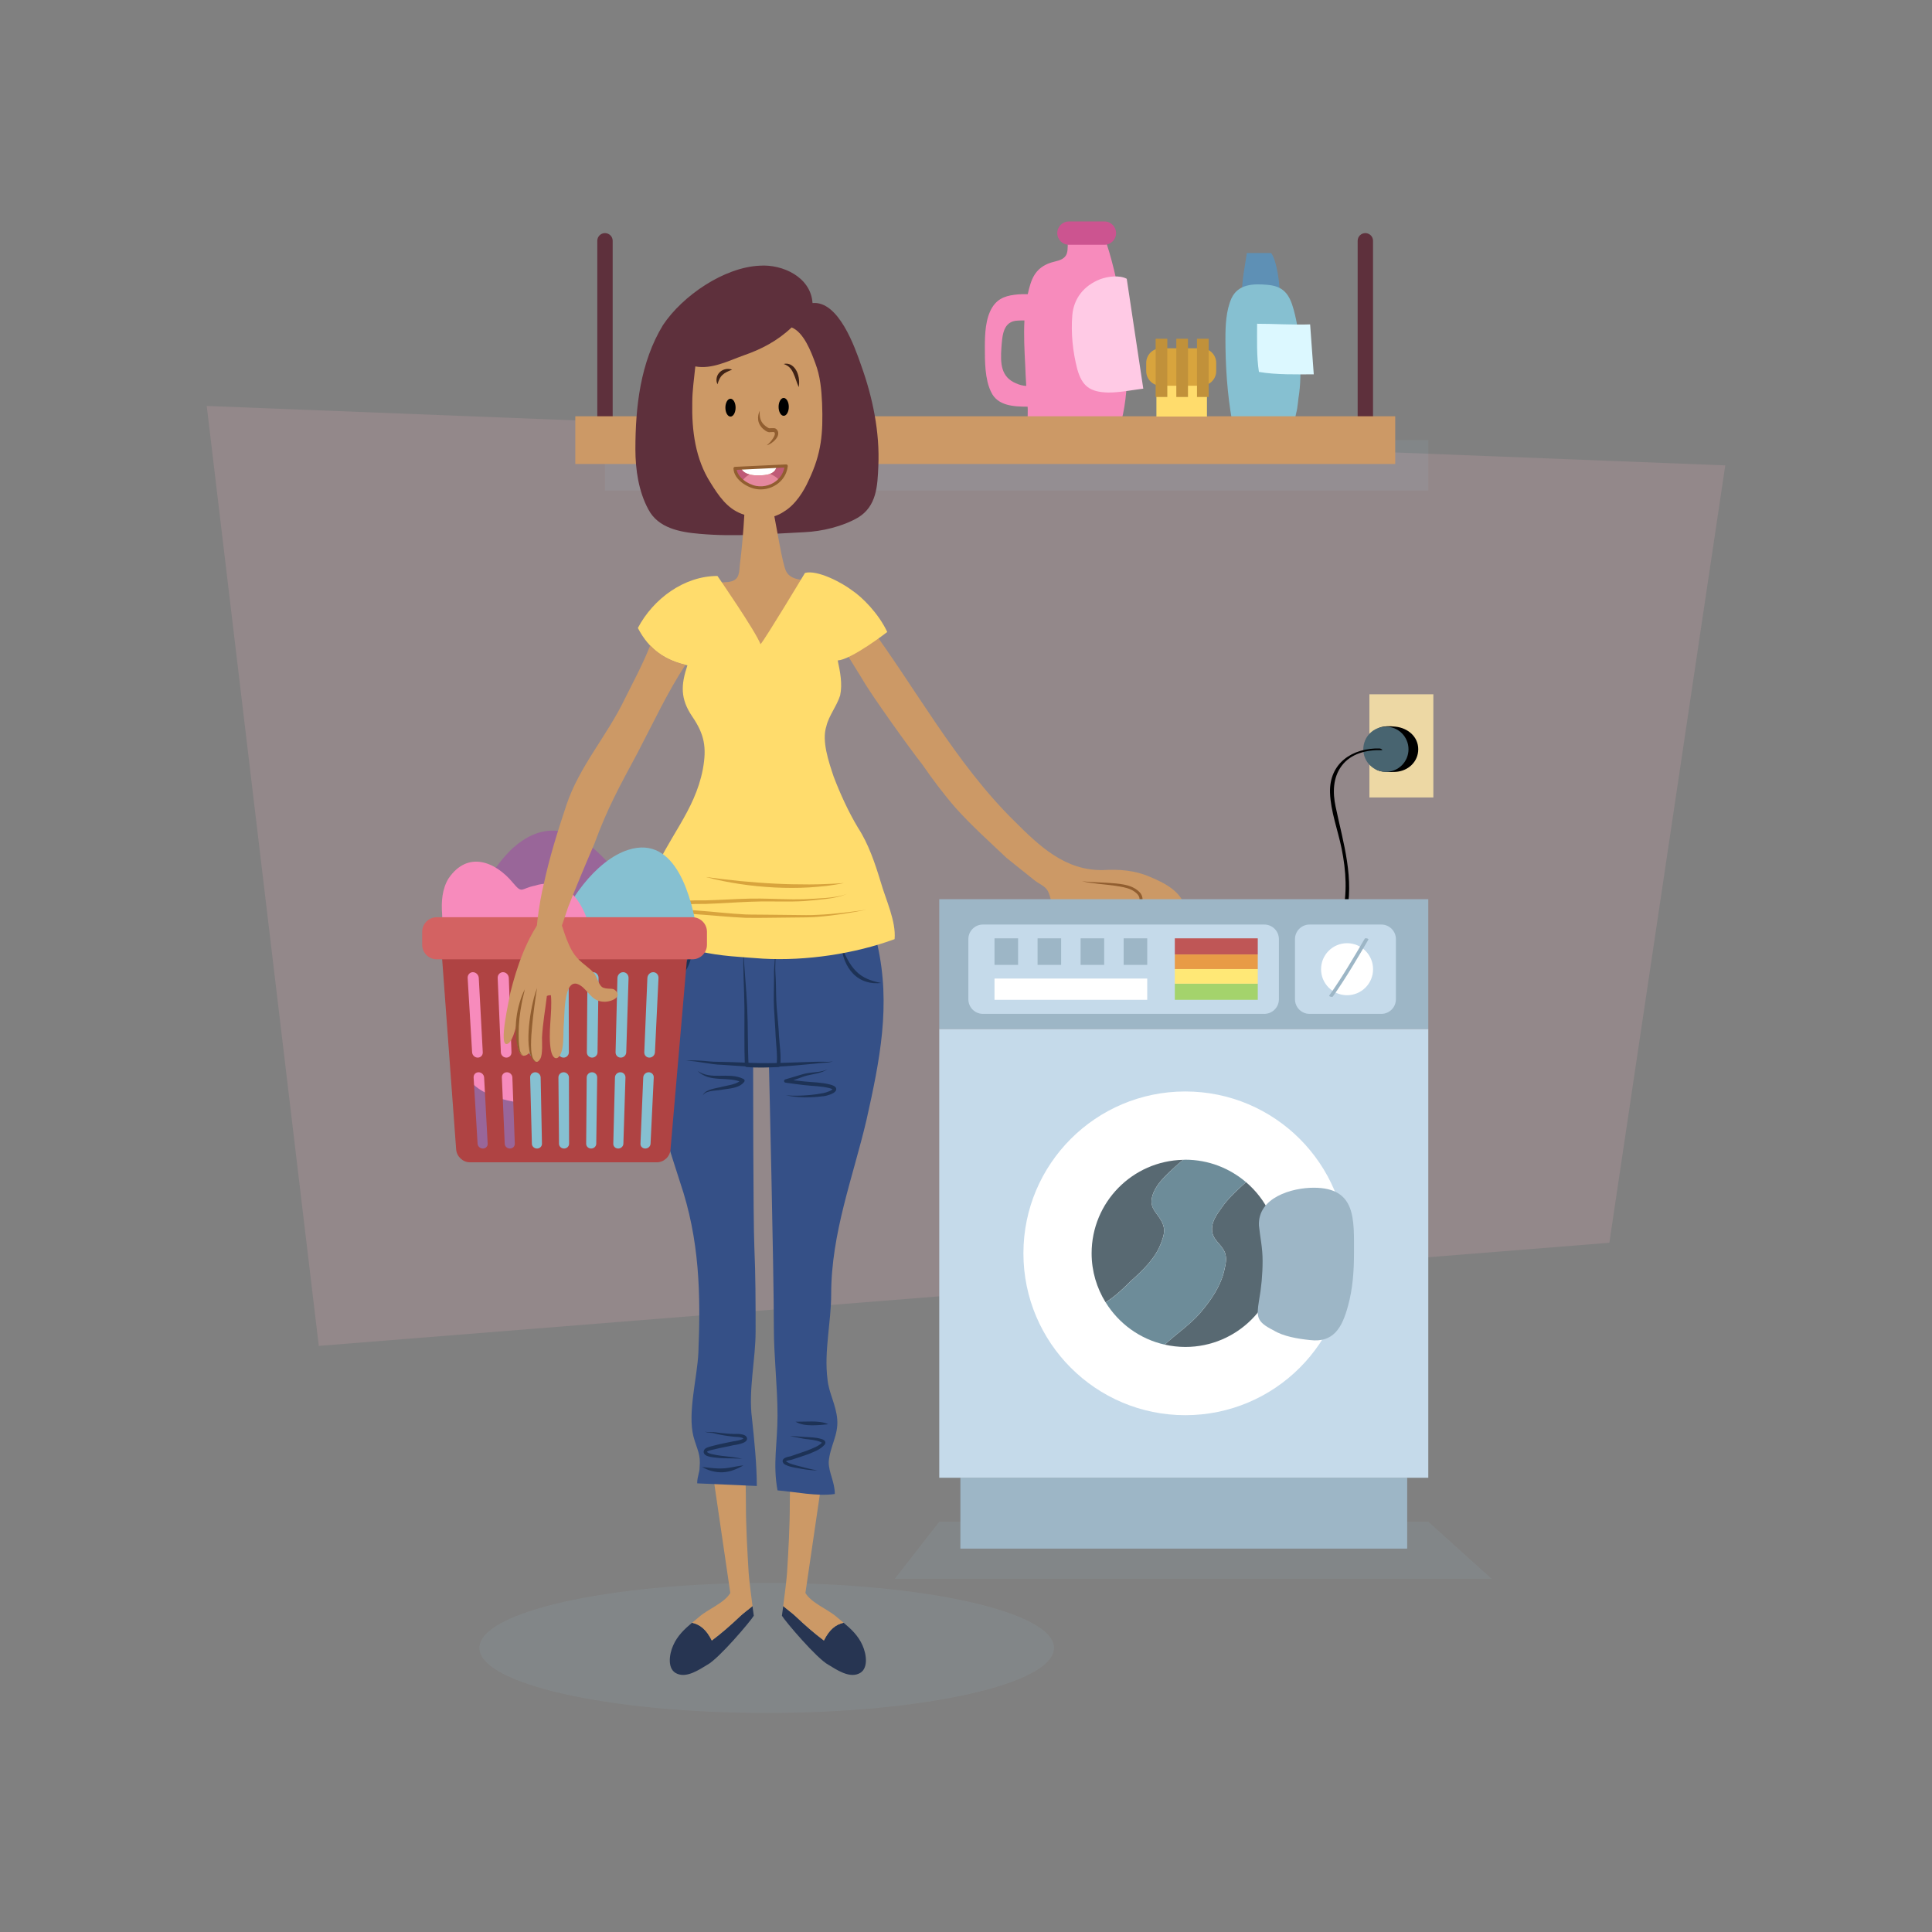 <svg width="600" height="600" viewBox="0 0 600 600" fill="none" xmlns="http://www.w3.org/2000/svg">
<rect x="0" y="0" width="600" height="600" fill="#808080" stroke="none"/>
<path opacity="0.15" d="M535.8 144.528L499.8 385.956L99 417.984L64.2 126.072L535.8 144.528Z" fill="#FFB6C7"/>
<g opacity="0.3">
<path opacity="0.3" d="M443.568 136.68H187.872V152.34H443.568V136.68Z" fill="#A2CDDD"/>
</g>
<path d="M343.284 74.652C342.684 73.128 340.116 73.596 338.304 73.596C336.192 73.596 333.78 73.44 331.668 73.896C331.368 77.676 332.424 80.088 327.888 81.144C323.964 82.044 321.396 83.856 320.04 88.092C319.692 89.16 319.416 90.252 319.176 91.356C318.084 91.332 317.052 91.368 316.272 91.416C312.948 91.716 310.08 92.328 308.124 95.496C306.012 98.964 305.856 103.8 305.856 107.88C305.856 112.26 305.856 117.84 307.812 121.764C309.816 126.036 314.772 126.288 319.14 126.3C319.296 128.268 318.84 131.736 319.596 133.392L346.776 134.292C346.932 134.292 346.932 134.448 347.076 134.592C354.612 114.06 345.696 80.844 343.284 74.652ZM310.98 108.168C311.28 104.244 311.436 99.708 316.116 99.564C316.74 99.528 317.424 99.516 318.144 99.528C317.916 104.136 318.144 108.816 318.384 113.304C318.456 115.452 318.576 117.648 318.708 119.856C317.652 119.784 316.596 119.544 315.516 119.04C310.824 117.072 310.68 112.848 310.98 108.168Z" fill="#F78BBC"/>
<path d="M349.92 86.58C347.652 85.368 344.028 85.824 341.616 86.736C336.636 88.704 333.468 92.628 333.012 97.908C332.556 103.488 333.168 109.224 334.524 114.516C336.036 119.952 338.448 121.764 344.184 121.908C347.808 121.908 351.432 121.152 355.056 120.696L349.92 86.58Z" fill="#FFCAE5"/>
<path d="M346.608 72.396C346.608 74.4 344.988 76.02 342.984 76.02H331.968C329.964 76.02 328.344 74.4 328.344 72.396C328.344 70.392 329.964 68.772 331.968 68.772H342.984C344.976 68.772 346.608 70.392 346.608 72.396Z" fill="#CC5490"/>
<path d="M387.216 78.576C386.616 82.8 385.704 86.724 385.704 91.104C389.028 92.16 397.644 91.62 397.452 91.62C397.452 88.152 396.576 81.024 394.764 78.576H387.216Z" fill="#5E90B5"/>
<path d="M382.644 130.824C381.132 122.304 380.568 113.796 380.568 105.096C380.568 101.124 380.76 96.396 382.464 92.604C384.54 88.248 389.088 88.068 393.444 88.44C398.556 88.824 400.44 91.284 401.772 96.192C402.912 100.356 403.476 104.52 403.668 108.864C403.86 113.4 404.052 117.756 403.476 122.112C403.092 124.188 403.092 126.276 402.528 128.352C402.336 129.3 401.58 133.08 401.208 132.132L382.644 130.824Z" fill="#86C0D1"/>
<path d="M406.872 100.74C401.388 100.932 395.892 100.548 390.408 100.548C390.408 105.276 390.216 110.76 390.972 115.5C396.276 116.448 403.08 116.256 408 116.256L406.872 100.74Z" fill="#DCF8FF"/>
<path d="M426.408 134.292C426.408 135.612 425.34 136.68 424.02 136.68C422.7 136.68 421.632 135.612 421.632 134.292V74.784C421.632 73.464 422.7 72.396 424.02 72.396C425.34 72.396 426.408 73.464 426.408 74.784V134.292Z" fill="#5E303C"/>
<path d="M190.272 134.292C190.272 135.612 189.204 136.68 187.884 136.68C186.564 136.68 185.496 135.612 185.496 134.292V74.784C185.496 73.464 186.564 72.396 187.884 72.396C189.204 72.396 190.272 73.464 190.272 74.784V134.292Z" fill="#5E303C"/>
<path d="M433.296 129.276H178.668V144.096H433.296V129.276Z" fill="#CC9966"/>
<path d="M374.832 117.228H359.136V129.36H374.832V117.228Z" fill="#FFDC6C"/>
<path d="M377.7 115.248C377.7 117.756 375.672 119.784 373.164 119.784H360.504C357.996 119.784 355.968 117.756 355.968 115.248V112.704C355.968 110.196 357.996 108.168 360.504 108.168H373.164C375.672 108.168 377.7 110.196 377.7 112.704V115.248Z" fill="#D8A43D"/>
<path d="M362.52 105.204H358.896V123.288H362.52V105.204Z" fill="#C1913A"/>
<path d="M368.94 105.204H365.316V123.288H368.94V105.204Z" fill="#C1913A"/>
<path d="M375.36 105.204H371.736V123.288H375.36V105.204Z" fill="#C1913A"/>
<g opacity="0.3">
<path opacity="0.3" d="M327.324 511.776C327.324 522.924 287.376 531.972 238.104 531.972C188.832 531.972 148.884 522.936 148.884 511.776C148.884 500.616 188.832 491.592 238.104 491.592C287.388 491.592 327.324 500.628 327.324 511.776Z" fill="#A2CDDD"/>
</g>
<path d="M252.336 94.116C251.832 86.04 243 82.008 235.932 82.512C224.832 83.016 211.968 91.848 205.908 100.932C198.84 112.536 197.328 126.408 197.328 139.536C197.328 145.848 198.336 152.652 201.36 158.208C204.384 164.016 211.2 165.276 217.26 165.78C228.36 166.788 238.956 165.78 249.804 165.276C255.348 165.024 261.66 163.512 266.46 160.74C272.268 157.212 272.52 150.9 272.772 144.84C273.276 134.244 271.008 123.396 267.468 113.556C265.464 107.748 260.412 93.36 252.336 94.116Z" fill="#5E303C"/>
<path d="M251.136 149.184C255.108 140.856 255.672 134.616 255.3 125.148C255.108 120.984 254.736 116.82 253.224 112.848C251.904 109.248 249.624 103.2 245.844 101.688C241.488 105.852 236.388 108.504 230.892 110.388C226.164 112.092 221.052 114.744 215.94 113.796C215.556 117.576 214.992 121.368 214.992 124.956C214.8 133.656 215.94 142.548 220.668 149.928C223.128 153.9 225.78 157.872 230.316 159.576C230.592 159.684 230.88 159.768 231.156 159.852C230.868 165.12 230.4 170.388 229.74 175.656C229.548 178.872 229.176 180.384 225.96 180.768C225.012 180.768 224.064 180.96 223.116 180.96V181.908C224.436 182.472 223.872 189.48 224.064 191.364C224.628 196.656 227.844 202.152 233.52 202.908C239.004 203.664 245.064 199.128 247.332 194.772C249.6 190.608 250.74 184.932 251.112 180.396C248.652 180.012 245.436 180.012 244.116 177.372C242.976 175.104 241.116 163.404 240.48 160.332C241.536 159.972 242.556 159.516 243.552 158.82C246.984 156.756 249.624 152.592 251.136 149.184Z" fill="#CC9966"/>
<path d="M222.828 119.352C222.528 118.764 222.432 118.068 222.564 117.384C222.672 116.7 223.044 116.04 223.56 115.548C224.628 114.564 226.152 114.324 227.364 114.804C226.14 115.284 225.12 115.704 224.376 116.424C223.608 117.12 223.188 118.08 222.828 119.352Z" fill="#3F2215"/>
<path d="M243.384 113.04C244.164 112.812 245.1 112.956 245.844 113.448C246.6 113.928 247.116 114.672 247.488 115.428C248.172 116.976 248.316 118.62 248.052 120.228C247.38 118.74 247.02 117.252 246.396 115.932C246.108 115.272 245.736 114.672 245.268 114.18C244.788 113.688 244.164 113.316 243.384 113.04Z" fill="#3F2215"/>
<path d="M235.944 127.548C235.896 128.508 235.92 129.456 236.208 130.272C236.484 131.1 237.024 131.76 237.696 132.288L237.648 132.252C237.948 132.444 238.152 132.624 238.368 132.756C238.584 132.888 238.788 132.984 238.968 133.02L238.848 133.008L239.712 132.972H240.18L240.444 132.984L240.612 133.008L240.744 133.044C240.756 133.044 240.96 133.128 241.032 133.212L240.96 133.152C241.236 133.344 241.488 133.656 241.608 134.028C241.728 134.4 241.704 134.772 241.632 135.084C241.464 135.708 241.116 136.164 240.756 136.584C240.384 136.98 239.976 137.34 239.532 137.628C239.088 137.916 238.608 138.18 238.104 138.288C238.536 137.988 238.872 137.616 239.22 137.256C239.544 136.872 239.856 136.488 240.108 136.08C240.372 135.684 240.564 135.24 240.624 134.868C240.672 134.472 240.564 134.292 240.288 134.1L240.216 134.04C240.252 134.1 240.42 134.172 240.396 134.16C240.408 134.16 240.42 134.172 240.42 134.172H240.36H240.18L239.76 134.184L239.328 134.208C239.172 134.22 239.052 134.232 238.848 134.232H238.836C238.8 134.232 238.764 134.232 238.728 134.22C237.936 134.04 237.408 133.512 237.024 133.224L236.976 133.188C236.208 132.504 235.608 131.532 235.464 130.488C235.308 129.42 235.536 128.412 235.944 127.548Z" fill="#915E30"/>
<path d="M234.3 147.6C237 147.708 240.708 147.72 241.2 144.84L230.1 145.368C230.76 146.916 232.668 147.492 234.3 147.6Z" fill="white"/>
<path d="M239.112 147.156C237.696 147.672 235.848 147.672 234.3 147.6C233.796 147.564 233.268 147.48 232.764 147.348C231.852 147.804 231.084 148.476 230.52 149.364C231.804 150.408 233.412 151.14 234.804 151.392C237.456 151.86 240.192 150.972 242.028 149.136C241.236 148.236 240.228 147.576 239.112 147.156Z" fill="#E5889E"/>
<path d="M244.14 144.708L241.2 144.84C240.984 146.076 240.168 146.76 239.112 147.156C240.228 147.576 241.248 148.236 242.028 149.136C243.156 147.996 243.948 146.496 244.14 144.708Z" fill="#BF5A77"/>
<path d="M232.764 147.348C231.612 147.036 230.556 146.436 230.1 145.368L228.24 145.452C228.3 146.964 229.248 148.308 230.52 149.352C231.084 148.476 231.852 147.804 232.764 147.348Z" fill="#BF5A77"/>
<path d="M236.208 151.992C235.716 151.992 235.212 151.944 234.732 151.86C233.196 151.584 231.516 150.78 230.232 149.736C229.152 148.86 227.856 147.408 227.784 145.488C227.772 145.224 227.976 144.996 228.24 144.984L244.14 144.228C244.284 144.216 244.416 144.276 244.512 144.372C244.608 144.48 244.656 144.612 244.644 144.756C244.452 146.556 243.672 148.188 242.388 149.472C240.756 151.092 238.5 151.992 236.208 151.992ZM228.78 145.92C228.984 146.988 229.692 148.068 230.832 148.992C231.996 149.952 233.52 150.672 234.9 150.924C237.36 151.356 239.964 150.54 241.692 148.8C242.676 147.804 243.324 146.58 243.588 145.212L241.224 145.32L228.78 145.92Z" fill="#915E30"/>
<path d="M228.444 126.6C228.444 128.124 227.736 129.372 226.86 129.372C225.984 129.372 225.276 128.136 225.276 126.6C225.276 125.076 225.984 123.828 226.86 123.828C227.736 123.828 228.444 125.064 228.444 126.6Z" fill="black"/>
<path d="M244.968 126.36C244.968 127.884 244.26 129.132 243.384 129.132C242.508 129.132 241.8 127.896 241.8 126.36C241.8 124.836 242.508 123.588 243.384 123.588C244.26 123.6 244.968 124.836 244.968 126.36Z" fill="black"/>
<path d="M221.052 509.484C219.372 506.076 217.392 504.504 214.92 503.964C212.568 505.932 210.384 507.996 209.088 510.936C207.804 513.744 207.084 518.58 210.372 519.828C213.372 521.076 217.08 518.58 219.648 517.02C223.212 515.148 233.088 503.496 234.096 501.78C234.096 501.78 233.928 500.544 233.688 498.792C232.32 499.956 230.748 501.072 229.752 502.044C226.92 504.732 224.088 507.216 221.052 509.484Z" fill="#273552"/>
<path d="M231.648 466.932C231.648 463.032 231.504 459.132 231.504 455.232L221.088 455.7L226.8 494.712C224.94 497.832 219.948 499.704 217.236 502.044C216.468 502.692 215.688 503.328 214.932 503.964C217.404 504.504 219.384 506.088 221.064 509.484C224.088 507.204 226.932 504.732 229.764 502.032C230.76 501.06 232.332 499.956 233.7 498.78C233.292 495.696 232.692 491.004 232.512 488.604C232.08 481.44 231.648 474.108 231.648 466.932Z" fill="#CC9966"/>
<path d="M255.876 509.484C257.556 506.076 259.536 504.504 262.008 503.964C264.36 505.932 266.544 507.996 267.84 510.936C269.124 513.744 269.844 518.58 266.556 519.828C263.556 521.076 259.848 518.58 257.28 517.02C253.716 515.148 243.84 503.496 242.832 501.78C242.832 501.78 243 500.544 243.24 498.792C244.608 499.956 246.18 501.072 247.176 502.044C250.008 504.732 252.852 507.216 255.876 509.484Z" fill="#273552"/>
<path d="M245.28 466.932C245.28 463.032 245.424 459.132 245.424 455.232L255.84 455.7L250.128 494.712C251.988 497.832 256.98 499.704 259.692 502.044C260.46 502.692 261.24 503.328 261.996 503.964C259.524 504.504 257.544 506.088 255.864 509.484C252.84 507.204 249.996 504.732 247.164 502.032C246.168 501.06 244.596 499.956 243.228 498.78C243.636 495.696 244.236 491.004 244.416 488.604C244.86 481.44 245.28 474.108 245.28 466.932Z" fill="#CC9966"/>
<path d="M216.516 460.668C216.516 458.604 217.272 457.356 217.272 455.7C217.656 451.56 216.516 450.324 215.376 446.184C213.48 438.732 216.516 427.98 216.888 420.12C217.644 401.916 217.26 384.96 211.212 367.176C205.536 349.392 199.104 330.78 199.86 311.748C200.244 303.48 200.244 292.716 204.78 286.104C210.84 277.008 221.808 273.276 231.648 272.04C248.676 269.556 268.356 272.448 272.52 293.544C276.684 312.156 273.276 329.124 269.112 347.736C264.948 365.52 258.132 382.896 258.132 401.928C258.132 410.616 255.864 419.712 256.992 428.4C257.376 432.54 259.644 436.26 260.016 440.808C260.4 445.776 257.748 449.088 257.364 454.044C257.364 457.356 259.26 460.248 259.26 463.968C253.956 464.796 246.768 463.272 241.464 462.852C239.952 454.584 241.464 448.248 241.464 439.56C241.464 430.464 240.324 421.356 240.324 412.26C240.324 394.056 238.812 331.176 238.812 331.176C237.3 331.176 235.404 331.176 233.892 331.176C233.892 331.176 233.892 378.744 234.276 387.432C234.66 396.12 234.66 404.808 234.66 413.496C234.66 422.184 232.392 431.7 233.52 440.388C234.276 447.42 235.032 454.872 235.032 461.484L216.516 460.668Z" fill="#355087"/>
<path d="M218.916 444.504C219.3 444.756 219.78 444.768 220.224 444.78C220.68 444.792 221.124 444.744 221.604 444.756H221.616C223.332 444.984 225.036 445.176 226.752 445.284C227.172 445.308 227.616 445.332 228.012 445.332C228.432 445.32 228.888 445.308 229.344 445.332C229.8 445.356 230.256 445.404 230.736 445.536C230.976 445.608 231.228 445.692 231.492 445.872C231.756 446.052 232.032 446.436 232.008 446.88V446.892V446.916C231.936 447.312 231.696 447.552 231.504 447.696C231.312 447.852 231.12 447.948 230.94 448.032C230.568 448.2 230.22 448.32 229.848 448.416C229.128 448.608 228.42 448.74 227.7 448.836L227.76 448.824C226.02 449.256 224.268 449.508 222.588 449.928C221.712 450.168 220.836 450.288 220.08 450.564C219.9 450.624 219.72 450.72 219.672 450.756C219.696 450.72 219.648 450.792 219.624 450.84C219.612 450.876 219.588 450.9 219.6 450.9C219.528 450.912 219.852 451.2 220.212 451.32C220.932 451.62 221.844 451.728 222.696 451.908C223.548 452.064 224.412 452.172 225.288 452.256C227.04 452.46 228.828 452.604 230.532 453.084C228.768 452.892 227.016 452.904 225.24 452.88C224.352 452.856 223.464 452.808 222.564 452.712C221.688 452.58 220.812 452.556 219.864 452.256C219.624 452.184 219.396 452.088 219.144 451.92C218.916 451.776 218.604 451.488 218.544 451.044C218.496 450.828 218.568 450.624 218.616 450.456C218.688 450.3 218.736 450.168 218.916 449.976C219.204 449.724 219.432 449.64 219.66 449.544C220.56 449.184 221.448 449.04 222.276 448.8C224.016 448.344 225.768 448.056 227.46 447.672H227.472L227.52 447.66C228.204 447.576 228.876 447.456 229.536 447.288C229.86 447.204 230.172 447.108 230.448 446.988C230.736 446.892 230.94 446.652 230.904 446.736V446.784C230.892 446.772 230.916 446.772 230.832 446.7C230.748 446.628 230.58 446.556 230.412 446.496C230.064 446.388 229.656 446.328 229.248 446.268C228.828 446.22 228.432 446.196 227.976 446.184C227.508 446.148 227.088 446.088 226.656 446.04C224.928 445.824 223.2 445.512 221.52 445.056H221.532C221.1 444.996 220.632 444.984 220.176 444.924C219.756 444.912 219.264 444.828 218.916 444.504Z" fill="#1D3256"/>
<path d="M230.88 455.1C229.908 455.652 228.924 456.132 227.868 456.516C226.824 456.912 225.696 457.152 224.544 457.224C222.24 457.332 219.984 456.72 218.064 455.592C220.296 455.82 222.396 456.144 224.484 456.024C226.56 455.964 228.636 455.304 230.88 455.1Z" fill="#1D3256"/>
<path d="M247.08 441.528L252.144 441.456C253.824 441.48 255.612 441.552 257.232 442.308C255.492 442.5 253.86 442.644 252.144 442.644C250.44 442.62 248.604 442.44 247.08 441.528Z" fill="#1D3256"/>
<path d="M245.316 446.076C246.252 445.944 247.2 446.052 248.124 446.136C249.048 446.232 249.972 446.256 250.908 446.316C251.844 446.364 252.792 446.412 253.74 446.568C254.22 446.652 254.7 446.76 255.168 446.916C255.408 447 255.648 447.072 255.936 447.288C256.068 447.384 256.272 447.588 256.32 447.912C256.356 448.236 256.224 448.44 256.14 448.596C254.664 450.3 252.792 450.828 251.1 451.572C249.324 452.22 247.524 452.772 245.724 453.372L245.676 453.384C245.124 453.468 244.596 453.552 244.236 453.732C244.152 453.768 244.092 453.828 244.08 453.828C244.08 453.84 244.08 453.768 244.092 453.768C244.068 453.756 244.2 453.936 244.404 454.044C245.232 454.548 246.336 454.848 247.38 455.124C248.448 455.376 249.54 455.688 250.596 455.964C251.664 456.24 252.744 456.456 253.848 456.648C252.732 456.66 251.628 456.552 250.512 456.408C249.384 456.276 248.328 456.036 247.224 455.856C246.12 455.64 245.028 455.46 243.9 454.896C243.636 454.74 243.276 454.56 243.096 454.02C242.988 453.768 243.084 453.384 243.252 453.192C243.408 452.976 243.588 452.868 243.744 452.784C244.368 452.46 244.956 452.376 245.496 452.268L245.448 452.28L250.68 450.48C251.556 450.12 252.42 449.808 253.224 449.412C253.62 449.22 254.016 449.004 254.376 448.764C254.724 448.536 255.12 448.236 255.3 448.008C255.336 447.96 255.312 447.948 255.324 448.032C255.336 448.116 255.384 448.128 255.336 448.08C255.252 448.008 255.06 447.912 254.868 447.828C254.472 447.66 254.04 447.528 253.608 447.42C252.732 447.204 251.82 447.084 250.896 446.976C248.976 446.832 247.176 446.172 245.316 446.076Z" fill="#1D3256"/>
<path d="M212.988 329.412C214.896 329.184 216.828 329.352 218.724 329.484C219.672 329.568 220.632 329.676 221.568 329.724L224.424 329.784C228.228 329.844 232.044 330.084 235.836 330.156C239.628 330.228 243.432 330.072 247.236 329.94L252.96 329.748C253.908 329.76 254.868 329.688 255.84 329.736C256.788 329.76 257.748 329.868 258.66 329.532C257.808 330 256.788 330.012 255.852 330.06C254.904 330.096 253.968 330.252 253.008 330.336L247.308 330.864C243.504 331.2 239.676 331.404 235.836 331.356C231.996 331.248 228.192 330.972 224.376 330.696C220.512 330.624 216.792 329.484 212.988 329.412Z" fill="#1D3256"/>
<path d="M216.636 332.58C217.668 333.24 218.784 333.708 219.948 333.888C221.112 334.104 222.3 334.104 223.5 334.092C224.7 334.068 225.936 334.044 227.184 334.128C228.432 334.236 229.728 334.488 230.904 335.088L230.928 335.1C231.216 335.244 231.324 335.592 231.18 335.88C231.168 335.904 231.144 335.94 231.132 335.964C230.28 337.092 229.032 337.524 227.904 337.812C226.764 338.088 225.612 338.208 224.532 338.364C223.392 338.604 222.252 338.616 221.16 338.796C220.092 338.964 218.904 339.192 218.28 340.176C218.448 339.624 218.916 339.192 219.42 338.904C219.924 338.616 220.476 338.412 221.04 338.244C222.156 337.92 223.284 337.788 224.34 337.476C225.48 337.188 226.584 337.044 227.616 336.732C228.636 336.432 229.656 336.012 230.16 335.28L230.376 336.156C228.36 335.136 225.924 335.184 223.488 335.04C222.264 334.968 221.016 334.836 219.816 334.476C218.616 334.08 217.488 333.468 216.636 332.58Z" fill="#1D3256"/>
<path d="M257.004 332.028C256.092 332.712 254.952 333.048 253.86 333.324C252.744 333.588 251.628 333.78 250.548 334.032C249.492 334.308 248.424 334.764 247.368 335.124L244.188 336.252L244.056 335.244L247.968 335.652L249.924 335.868C250.536 335.928 251.196 335.976 251.844 336.024C253.14 336.108 254.46 336.216 255.78 336.408C256.44 336.504 257.1 336.636 257.76 336.804C258.096 336.9 258.42 336.984 258.78 337.152C258.948 337.212 259.152 337.356 259.332 337.488C259.44 337.608 259.536 337.704 259.608 337.848C259.68 338.028 259.74 338.232 259.68 338.424C259.608 338.82 259.392 338.976 259.236 339.132C259.068 339.288 258.912 339.384 258.744 339.48C258.42 339.672 258.096 339.792 257.772 339.924C257.136 340.152 256.452 340.356 255.792 340.428C254.472 340.608 253.164 340.716 251.856 340.764C249.228 340.884 246.588 340.68 244.032 340.164C246.636 340.368 249.24 340.284 251.808 340.044C253.092 339.912 254.376 339.732 255.636 339.48C256.26 339.372 256.824 339.168 257.412 338.94C257.688 338.82 257.976 338.7 258.216 338.544C258.444 338.424 258.66 338.16 258.6 338.232C258.612 338.256 258.576 338.304 258.612 338.328C258.612 338.34 258.588 338.328 258.588 338.316C258.504 338.268 258.444 338.208 258.3 338.16C258.072 338.052 257.76 337.98 257.472 337.896C256.86 337.74 256.248 337.632 255.612 337.536C254.352 337.356 253.068 337.284 251.76 337.176C249.096 336.984 246.588 336.564 243.996 336.24L243.948 336.228C243.672 336.192 243.468 335.94 243.504 335.652C243.528 335.448 243.684 335.28 243.864 335.22L247.128 334.248C248.232 333.948 249.276 333.564 250.428 333.336C251.568 333.12 252.696 333.072 253.8 332.916C254.892 332.784 256.008 332.58 257.004 332.028Z" fill="#1D3256"/>
<path d="M230.892 295.068C231.108 301.02 231.792 306.936 232.044 312.912C232.332 318.876 232.164 324.84 232.476 330.756L231.948 330.216C235.176 330.456 238.44 330.324 241.716 330.216L241.176 330.72C241.512 327.876 241.056 324.9 240.888 321.912C240.78 318.924 240.504 315.984 240.372 312.984C240.24 309.984 240.36 306.996 240.384 304.02V301.788C240.396 301.032 240.444 300.288 240.504 299.544C240.612 298.056 240.792 296.568 240.6 295.092C240.9 296.556 240.828 298.08 240.792 299.556C240.768 300.3 240.756 301.044 240.792 301.776L240.912 304.008C241.044 306.996 240.972 309.984 241.212 312.924C241.452 315.876 241.812 318.864 241.932 321.84C242.124 324.78 242.64 327.756 242.304 330.864C242.28 331.14 242.052 331.344 241.776 331.368H241.752C238.476 331.536 235.164 331.668 231.84 331.368H231.828C231.54 331.344 231.324 331.104 231.312 330.828C231.096 324.852 231.228 318.888 231.192 312.948C231.132 306.996 230.688 301.032 230.892 295.068Z" fill="#1D3256"/>
<path d="M214.752 293.7C215.22 296.856 214.068 300.156 212.112 302.7C211.104 303.972 209.88 305.088 208.44 305.844C207.012 306.624 205.356 306.996 203.784 306.804C205.344 306.528 206.724 305.88 207.96 305.04C209.184 304.188 210.264 303.144 211.176 301.956C212.1 300.792 212.856 299.484 213.48 298.104C214.056 296.712 214.512 295.248 214.752 293.7Z" fill="#1D3256"/>
<path d="M261.3 293.976C262.56 296.772 263.784 299.532 265.824 301.584C266.82 302.616 268.032 303.42 269.364 304.008C270.708 304.584 272.16 304.98 273.66 305.28C272.136 305.448 270.552 305.364 269.04 304.884C267.516 304.44 266.1 303.564 264.972 302.424C262.716 300.096 261.648 297 261.3 293.976Z" fill="#1D3256"/>
<path d="M269.34 193.44C284.34 213.636 296.76 237.012 314.928 254.904C322.716 262.692 330.804 270.492 342.636 270.204C347.544 269.916 352.452 270.276 357.06 272.292C361.968 274.308 366.66 276.84 368.1 281.748C361.176 281.748 351.288 281.748 344.364 282.324C340.896 282.612 337.728 282.9 334.26 282.9C330.804 283.188 328.488 283.476 326.76 280.596C326.184 279.444 326.184 278.004 325.32 276.552C324.456 275.112 322.728 274.536 321.276 273.384C318.396 271.08 315.504 268.764 312.624 266.46C307.14 261.264 301.656 256.356 296.748 250.872C292.992 246.54 289.536 241.932 286.356 237.312C282.888 232.98 270.48 215.664 267.888 211.056C266.16 208.176 261.252 200.376 261.252 200.376L269.34 193.44Z" fill="#CC9966"/>
<path d="M336 273.66C340.62 274.524 346.968 274.236 351 275.676C353.016 276.54 355.332 278.268 353.88 280.584C352.728 282.312 348.684 281.736 346.668 281.736C342.912 281.736 337.716 282.024 334.26 280.584" fill="#CC9966"/>
<path d="M336 273.66C337.74 273.876 339.468 273.972 341.22 274.032C342.96 274.116 344.712 274.188 346.464 274.356C348.216 274.536 349.968 274.764 351.684 275.52C352.5 275.916 353.292 276.408 353.952 277.128C354.612 277.812 355.044 278.964 354.708 279.984C354.54 280.476 354.336 280.908 353.904 281.304C353.496 281.664 353.028 281.856 352.572 281.988C351.648 282.252 350.736 282.276 349.848 282.276C348.96 282.276 348.072 282.204 347.22 282.168L344.616 282.132C341.16 282.06 337.5 282.048 334.272 280.596C335.928 281.148 337.668 281.352 339.396 281.412C341.124 281.496 342.864 281.46 344.604 281.388C345.48 281.364 346.344 281.316 347.244 281.34C348.132 281.364 348.984 281.412 349.848 281.4C351.48 281.364 353.484 281.208 353.796 279.696C354.024 279.024 353.796 278.304 353.268 277.728C352.752 277.14 352.044 276.672 351.3 276.3C349.836 275.604 348.06 275.364 346.368 275.088C342.936 274.584 339.408 274.464 336 273.66Z" fill="#915E30"/>
<path d="M198.096 288.636C201.624 292.668 211.968 294.192 217.272 295.452C223.584 296.964 230.388 297.216 236.952 297.72C250.32 298.476 265.464 296.208 277.824 291.66C278.328 286.116 275.052 279.3 273.54 273.996C271.776 268.188 269.76 262.14 266.472 257.088C263.448 252.048 260.928 246.492 258.9 241.188C257.388 236.652 255.12 230.088 256.632 225.54C257.388 222.264 259.908 219.228 260.916 215.952C261.672 212.424 260.916 208.632 260.16 205.104C264.444 204.852 275.544 196.272 275.544 196.272C272.844 190.488 267.72 185.424 264.696 183.408C261.42 180.888 253.848 176.916 249.996 177.924C249.996 177.924 237.444 198.804 236.184 200.064C234.672 196.032 222.816 178.872 222.816 178.872C212.472 178.872 202.884 185.94 198.096 195.024C201.624 201.84 206.676 205.116 213.48 206.628C211.464 212.688 211.212 216.972 214.992 222.528C218.772 228.072 219.528 232.116 218.268 238.932C215.748 252.048 207.168 260.376 202.368 272.736C200.604 277.788 199.596 283.08 198.336 288.132L198.096 288.636Z" fill="#FFDC6C"/>
<path d="M219.204 272.364C222.768 272.832 226.332 273.276 229.896 273.624C233.46 273.948 237.036 274.248 240.6 274.416C244.176 274.608 247.752 274.668 251.328 274.668C253.116 274.668 254.904 274.62 256.704 274.536L259.392 274.416C260.292 274.356 261.18 274.284 262.08 274.248C260.316 274.62 258.528 274.872 256.752 275.124C254.964 275.316 253.164 275.472 251.364 275.592C247.764 275.808 244.152 275.784 240.54 275.616C236.94 275.412 233.34 275.088 229.776 274.536C226.224 273.996 222.684 273.312 219.204 272.364Z" fill="#D8A43D"/>
<path d="M263.028 277.596C260.952 278.508 258.696 278.904 256.452 279.18C254.208 279.42 251.964 279.684 249.708 279.84C245.184 280.104 240.66 279.9 236.16 279.96C231.672 280.032 227.172 280.356 222.66 280.572L219.264 280.716L215.88 280.74C214.764 280.764 213.66 280.836 212.592 281.016C211.524 281.184 210.492 281.508 209.712 282.084L209.82 281.256C210.084 281.568 210.6 281.832 211.14 282.012C211.692 282.192 212.28 282.3 212.88 282.408C214.08 282.6 215.316 282.696 216.564 282.78C219.084 282.948 221.58 283.2 224.076 283.428C226.572 283.656 229.068 283.872 231.564 283.992C234.06 284.076 236.568 284.016 239.076 284.076L246.588 284.16C249.096 284.184 251.604 284.268 254.1 284.1C259.104 283.884 264.084 283.224 269.052 282.54C264.132 283.5 259.164 284.304 254.136 284.712C251.628 284.94 249.108 284.904 246.6 284.94L239.064 285.024C236.544 285.048 234.036 285.096 231.516 285.036C228.996 284.928 226.488 284.736 223.98 284.532C221.484 284.328 218.976 284.1 216.492 283.944C215.232 283.872 213.96 283.788 212.688 283.596C212.052 283.488 211.404 283.356 210.768 283.14C210.132 282.912 209.448 282.636 208.896 281.976L208.5 281.508L208.992 281.148C210.048 280.38 211.248 280.068 212.4 279.876C213.564 279.684 214.716 279.624 215.856 279.612H219.24L222.6 279.492C227.1 279.3 231.612 279.012 236.148 279.06C240.672 279.108 245.172 279.396 249.672 279.264C251.916 279.192 254.172 279.012 256.416 278.868C258.66 278.688 260.916 278.4 263.028 277.596Z" fill="#D8A43D"/>
<path d="M149.916 325.344C137.052 325.728 143.856 351.84 148.776 356.748C156.72 364.692 166.944 355.992 169.212 347.664C169.968 343.5 169.968 338.208 168.456 334.044C166.188 327.984 162.024 329.508 157.476 326.1C157.476 326.1 157.476 326.1 157.476 325.716L149.916 325.344Z" fill="#996699"/>
<path d="M157.476 293.172C153.312 293.556 149.532 291.66 145.74 294.684C141.204 298.848 141.96 307.176 142.332 312.852C142.716 320.424 141.192 328.368 145.356 334.8C149.52 341.232 161.628 343.128 168.816 342.744C174.492 342.36 180.924 338.964 185.472 335.556C191.148 331.392 192.288 326.1 193.044 319.284C194.556 307.176 191.904 296.196 179.04 292.032L157.476 293.172Z" fill="#F78BBC"/>
<path d="M177.156 296.208C181.32 292.428 189.264 290.532 194.568 290.532C202.896 290.532 206.676 295.068 207.816 303.024C208.572 311.352 206.304 320.052 205.548 327.996C204.792 336.324 204.792 344.268 203.28 352.212C202.524 355.992 202.14 357.132 198.36 357.888C194.952 358.272 191.544 357.888 188.52 357.888C182.088 357.888 175.272 360.156 169.224 358.644C157.872 355.992 161.652 334.428 161.652 325.716L177.156 296.208Z" fill="#86C0D1"/>
<path d="M148.752 280.944C149.628 274.776 154.92 267.432 159.324 263.316C167.256 256.272 175.476 256.272 183.408 262.728C189.576 267.72 196.332 276.24 198.384 284.172C198.972 286.524 199.56 285.936 197.796 287.4C196.332 288.576 192.216 288.864 190.452 289.164C184.872 289.752 179.292 289.752 174 290.04C170.472 290.04 166.656 290.328 163.128 290.04C161.364 289.74 159.6 288.864 158.136 289.452L148.752 280.944Z" fill="#996699"/>
<path d="M172.548 290.628C175.488 280.644 184.884 267.132 195.168 263.904C210.144 259.2 214.848 279.18 216.612 289.752C216.612 289.464 216.612 289.164 216.612 288.876L172.548 290.628Z" fill="#86C0D1"/>
<path d="M183.408 289.752C182.532 284.46 179.592 277.704 174.3 275.064C171.66 274.188 168.72 274.188 166.08 275.064C161.676 275.94 162.264 277.704 159.324 274.188C153.744 267.432 145.224 264.204 139.356 272.724C137.304 275.952 137.004 280.068 137.304 283.884C137.304 285.06 137.592 290.928 138.48 290.052L183.408 289.752Z" fill="#F78BBC"/>
<path d="M209.112 292.92H141.492C138.984 292.92 137.124 295.224 137.328 298.044L141.66 356.94C141.828 359.172 143.736 360.96 145.944 360.96H204C206.208 360.96 208.104 359.172 208.236 356.94L213.324 298.044C213.504 295.224 211.62 292.92 209.112 292.92ZM151.452 355.2C151.5 356.016 150.828 356.688 149.976 356.688C149.112 356.688 148.38 356.028 148.32 355.2L147.084 334.62C147.036 333.72 147.72 333 148.62 333C149.52 333 150.3 333.732 150.348 334.62L151.452 355.2ZM149.928 326.796C149.976 327.72 149.28 328.452 148.368 328.452C147.456 328.452 146.676 327.708 146.616 326.796L145.236 303.744C145.176 302.736 145.908 301.92 146.856 301.92C147.816 301.92 148.632 302.736 148.692 303.744L149.928 326.796ZM159.876 355.2C159.9 356.016 159.228 356.688 158.364 356.688C157.5 356.688 156.768 356.028 156.744 355.2L155.856 334.62C155.82 333.72 156.516 333 157.428 333C158.328 333 159.096 333.732 159.12 334.62L159.876 355.2ZM158.844 326.796C158.88 327.72 158.16 328.452 157.26 328.452C156.348 328.452 155.58 327.708 155.544 326.796L154.56 303.744C154.512 302.736 155.256 301.92 156.216 301.92C157.176 301.92 157.98 302.736 158.016 303.744L158.844 326.796ZM168.312 355.2C168.324 356.016 167.64 356.688 166.776 356.688C165.912 356.688 165.192 356.028 165.18 355.2L164.64 334.62C164.616 333.72 165.336 333 166.236 333C167.136 333 167.892 333.732 167.904 334.62L168.312 355.2ZM167.748 326.796C167.772 327.72 167.04 328.452 166.128 328.452C165.216 328.452 164.46 327.708 164.436 326.796L163.836 303.744C163.812 302.736 164.568 301.92 165.528 301.92C166.488 301.92 167.28 302.736 167.304 303.744L167.748 326.796ZM176.736 355.2C176.736 356.016 176.04 356.688 175.176 356.688C174.312 356.688 173.604 356.028 173.604 355.2L173.424 334.62C173.412 333.72 174.144 333 175.044 333C175.944 333 176.676 333.732 176.688 334.62L176.736 355.2ZM176.664 326.796C176.664 327.72 175.932 328.452 175.02 328.452C174.108 328.452 173.364 327.708 173.352 326.796L173.148 303.744C173.136 302.736 173.904 301.92 174.864 301.92C175.824 301.92 176.604 302.736 176.604 303.744L176.664 326.796ZM185.172 355.2C185.16 356.016 184.452 356.688 183.588 356.688C182.724 356.688 182.028 356.028 182.04 355.2L182.208 334.62C182.22 333.72 182.952 333 183.852 333C184.752 333 185.472 333.732 185.46 334.62L185.172 355.2ZM185.568 326.796C185.556 327.72 184.8 328.452 183.888 328.452C182.976 328.452 182.244 327.708 182.256 326.796L182.436 303.744C182.448 302.736 183.228 301.92 184.188 301.92C185.148 301.92 185.904 302.736 185.892 303.744L185.568 326.796ZM193.596 355.2C193.572 356.016 192.852 356.688 191.988 356.688C191.124 356.688 190.44 356.028 190.464 355.2L190.98 334.62C191.004 333.72 191.748 333 192.66 333C193.56 333 194.268 333.732 194.244 334.62L193.596 355.2ZM194.484 326.796C194.46 327.72 193.692 328.452 192.78 328.452C191.868 328.452 191.148 327.708 191.172 326.796L191.748 303.744C191.772 302.736 192.564 301.92 193.524 301.92C194.484 301.92 195.228 302.736 195.204 303.744L194.484 326.796ZM202.032 355.2C201.996 356.016 201.264 356.688 200.4 356.688C199.536 356.688 198.864 356.028 198.9 355.2L199.764 334.62C199.8 333.72 200.568 333 201.468 333C202.368 333 203.064 333.732 203.028 334.62L202.032 355.2ZM203.4 326.796C203.352 327.72 202.584 328.452 201.672 328.452C200.76 328.452 200.052 327.708 200.088 326.796L201.048 303.744C201.096 302.736 201.9 301.92 202.86 301.92C203.82 301.92 204.552 302.736 204.504 303.744L203.4 326.796Z" fill="#AF4343"/>
<path d="M219.552 293.388C219.552 295.896 217.524 297.924 215.016 297.924H135.648C133.14 297.924 131.112 295.896 131.112 293.388V289.392C131.112 286.884 133.14 284.856 135.648 284.856H215.016C217.524 284.856 219.552 286.884 219.552 289.392V293.388Z" fill="#D36262"/>
<path d="M168.576 284.856C163.524 291.42 160.5 300.24 158.484 308.316C158.232 310.08 154.704 324.972 157.476 324.216C160.5 323.46 161.868 309 161.868 309C161.868 309 160.524 318.324 160.524 319.836C160.524 321.348 160.176 331.056 164.616 326.808C165.372 329.076 166.56 331.032 167.82 328.752C168.576 327.492 168.324 323.448 168.324 322.188C168.576 317.652 169.332 313.608 169.836 309.324C170.34 309.072 170.592 309.072 171.096 309.072C171.6 314.616 170.088 320.676 171.096 326.232C171.852 329.76 173.868 329.256 174.624 325.728C175.128 323.208 174.876 320.424 175.128 317.652C175.38 314.124 175.128 301.752 180.936 306.552C183.204 308.568 184.212 311.1 187.752 311.1C190.272 311.1 193.56 309.336 190.776 307.32C190.02 306.816 188.256 307.32 186.996 306.564C185.988 305.808 185.484 303.792 184.728 302.532C183.216 300.516 180.192 299.004 178.416 296.472C175.896 292.944 174.636 287.388 173.124 283.356L168.576 284.856Z" fill="#CC9966"/>
<path d="M166.656 329.76C162.276 328.968 165.804 309.828 166.812 306.804L166.656 329.76Z" fill="#CC9966"/>
<path d="M166.656 329.76C166.14 329.724 165.684 329.376 165.396 328.956C165.072 328.536 164.88 328.056 164.712 327.564C164.412 326.58 164.28 325.572 164.184 324.564C164.016 322.548 164.124 320.532 164.292 318.528C164.496 316.536 164.784 314.544 165.192 312.588C165.612 310.632 166.056 308.664 166.812 306.804C166.62 307.788 166.464 308.772 166.332 309.756C166.176 310.74 166.044 311.724 165.924 312.708C165.684 314.676 165.42 316.644 165.252 318.624C165.048 320.592 164.928 322.572 164.916 324.54C164.916 325.524 164.976 326.508 165.168 327.456C165.336 328.368 165.672 329.412 166.656 329.76Z" fill="#915E30"/>
<path d="M162.54 327.864C161.724 327.48 161.268 326.544 161.136 325.716C160.692 323.82 160.632 321.864 160.632 319.98C160.632 316.128 161.388 311.904 162.648 308.244C162.78 307.86 163.032 307.428 163.032 306.984" fill="#CC9966"/>
<path d="M162.54 327.864C161.664 327.564 161.124 326.652 160.908 325.752V325.764C160.476 324.204 160.248 322.596 160.2 320.988C160.128 319.392 160.176 317.76 160.38 316.176C160.572 314.58 160.896 312.996 161.352 311.46C161.58 310.692 161.82 309.924 162.108 309.18C162.252 308.808 162.408 308.448 162.576 308.076C162.744 307.704 162.96 307.38 163.02 306.984C162.756 308.568 162.276 310.068 162.012 311.628C161.724 313.176 161.484 314.736 161.316 316.284C161.16 317.844 161.076 319.404 161.076 320.976C161.076 322.548 161.076 324.12 161.364 325.656V325.668C161.424 326.508 161.784 327.384 162.54 327.864Z" fill="#915E30"/>
<path d="M201.924 200.46C199.68 206.172 196.644 211.812 194.064 216.984C188.508 228.588 179.94 237.924 175.896 250.032C173.124 258.36 170.592 266.436 168.828 274.752C167.568 279.792 165.66 291.78 166.812 296.352C169.128 305.58 175.14 285.36 176.4 281.82C178.668 276.012 182.004 268.008 184.524 262.2C188.808 250.596 192.288 244.476 198.096 233.616C202.752 224.724 207.252 215.028 212.88 206.46C208.5 205.416 204.876 203.568 201.924 200.46Z" fill="#CC9966"/>
<g opacity="0.3">
<path opacity="0.3" d="M291.696 472.584H443.58L463.248 490.32H277.872L291.696 472.584Z" fill="#A2CDDD"/>
</g>
<path d="M445.14 215.616H425.28V247.656H445.14V215.616Z" fill="#EDD8A4"/>
<path d="M426.408 232.692C426.408 228.816 425.28 224.748 433.428 225.672C437.28 226.104 440.448 228.816 440.448 232.692C440.448 236.568 437.304 239.484 433.428 239.712C424.032 240.252 426.408 236.568 426.408 232.692Z" fill="black"/>
<path d="M423.384 232.692C423.384 228.816 426.528 225.672 430.404 225.672C434.28 225.672 437.424 228.816 437.424 232.692C437.424 236.568 434.28 239.712 430.404 239.712C426.528 239.712 423.384 236.568 423.384 232.692Z" fill="#486470"/>
<path d="M417.96 284.724C420.78 272.94 417.192 261.96 414.78 250.488C413.868 246.18 413.916 241.536 416.652 237.852C419.532 233.988 424.392 232.848 428.988 232.968C429.756 232.992 428.832 232.452 428.472 232.44C419.964 232.224 412.752 237.036 413.052 246.192C413.244 252 415.488 257.808 416.64 263.484C418.068 270.516 418.476 277.452 416.796 284.484C416.712 284.808 417.876 285.06 417.96 284.724Z" fill="black"/>
<path d="M437.016 458.928H298.26V480.936H437.016V458.928Z" fill="#9DB6C6"/>
<path d="M443.568 319.536H291.696V458.928H443.568V319.536Z" fill="#C5DAEA"/>
<path d="M443.568 279.252H291.696V319.536H443.568V279.252Z" fill="#9DB6C6"/>
<path d="M433.512 310.332C433.512 312.84 431.484 314.868 428.976 314.868H406.704C404.196 314.868 402.168 312.84 402.168 310.332V291.66C402.168 289.152 404.196 287.124 406.704 287.124H428.976C431.484 287.124 433.512 289.152 433.512 291.66V310.332Z" fill="#C5DAEA"/>
<path d="M410.268 300.996C410.268 296.532 413.88 292.92 418.344 292.92C422.808 292.92 426.42 296.532 426.42 300.996C426.42 305.46 422.808 309.072 418.344 309.072C413.88 309.072 410.268 305.46 410.268 300.996Z" fill="white"/>
<path d="M423.84 291.504C420.336 297.48 416.808 303.504 412.812 309.168C412.608 309.456 413.736 309.768 413.928 309.48C417.924 303.816 421.452 297.792 424.956 291.816C425.148 291.492 424.008 291.216 423.84 291.504Z" fill="#9DB6C6"/>
<path d="M397.176 310.332C397.176 312.84 395.148 314.868 392.628 314.868H305.268C302.76 314.868 300.732 312.84 300.732 310.332V291.66C300.732 289.152 302.76 287.124 305.268 287.124H392.628C395.136 287.124 397.176 289.152 397.176 291.66V310.332Z" fill="#C5DAEA"/>
<path d="M316.176 291.408H308.856V299.652H316.176V291.408Z" fill="#9DB6C6"/>
<path d="M329.544 291.408H322.224V299.652H329.544V291.408Z" fill="#9DB6C6"/>
<path d="M342.912 291.408H335.592V299.652H342.912V291.408Z" fill="#9DB6C6"/>
<path d="M356.28 291.408H348.96V299.652H356.28V291.408Z" fill="#9DB6C6"/>
<path d="M356.28 303.9H308.856V310.5H356.28V303.9Z" fill="white"/>
<path d="M390.612 305.496H364.848V310.5H390.612V305.496Z" fill="#A4D36C"/>
<path d="M390.612 291.408H364.848V296.412H390.612V291.408Z" fill="#BF5656"/>
<path d="M390.612 300.96H364.848V305.496H390.612V300.96Z" fill="#FFE876"/>
<path d="M390.612 296.412H364.848V300.948H390.612V296.412Z" fill="#E89B46"/>
<path d="M317.832 389.232C317.832 361.464 340.332 338.964 368.1 338.964C395.856 338.964 418.368 361.464 418.368 389.232C418.368 416.988 395.856 439.5 368.1 439.5C340.344 439.5 317.832 417 317.832 389.232Z" fill="white"/>
<path d="M360.696 385.704C361.644 383.244 362.016 381.348 360.504 378.888C359.184 376.62 357.288 375.288 357.66 372.456C358.224 368.292 362.196 364.884 365.04 362.244C365.82 361.524 366.636 360.852 367.452 360.192C351.684 360.528 339.012 373.392 339.012 389.232C339.012 394.824 340.62 400.032 343.356 404.46C346.284 402.636 348.96 400.068 351.228 397.8C355.02 394.404 358.992 390.624 360.696 385.704Z" fill="#586972"/>
<path d="M386.964 367.128C384.6 369.252 382.224 371.4 380.196 373.968C378.492 376.428 376.224 378.888 376.416 382.104C376.608 385.128 379.26 386.268 380.388 388.92C381.144 390.816 380.58 392.892 380.196 394.596C379.056 399.516 376.032 403.872 372.816 407.652C369.744 411.276 365.352 414.192 361.728 417.588C363.78 418.044 365.916 418.308 368.112 418.308C384.168 418.308 397.188 405.288 397.188 389.232C397.176 380.376 393.204 372.456 386.964 367.128Z" fill="#586972"/>
<path d="M372.804 407.652C376.02 403.872 379.044 399.516 380.184 394.596C380.568 392.892 381.132 390.816 380.376 388.92C379.236 386.268 376.596 385.14 376.404 382.104C376.212 378.888 378.48 376.428 380.184 373.968C382.224 371.4 384.588 369.252 386.952 367.128C381.876 362.796 375.3 360.156 368.1 360.156C367.884 360.156 367.68 360.18 367.464 360.192C366.636 360.84 365.832 361.512 365.052 362.244C362.208 364.896 358.236 368.304 357.672 372.456C357.288 375.3 359.184 376.62 360.516 378.888C362.028 381.348 361.656 383.244 360.708 385.704C359.004 390.624 355.032 394.404 351.252 397.812C348.996 400.068 346.308 402.648 343.38 404.472C347.424 411.024 353.988 415.86 361.728 417.588C365.34 414.18 369.744 411.276 372.804 407.652Z" fill="#6D8C99"/>
<path d="M414.708 413.82C412.932 415.644 410.472 416.616 406.86 416.172C403.08 415.788 398.532 415.032 395.508 413.148C390.204 410.496 390.204 408.984 390.972 404.064C391.728 399.9 392.112 395.736 392.112 391.572C392.112 387.408 391.356 384.384 390.972 380.592C390.588 371.892 401.184 368.856 408 368.856C421.248 368.856 420.492 378.696 420.492 389.292C420.492 394.74 420.096 400.236 418.656 405.504C417.756 408.792 416.652 411.816 414.708 413.82Z" fill="#9DB6C6"/>
</svg>
